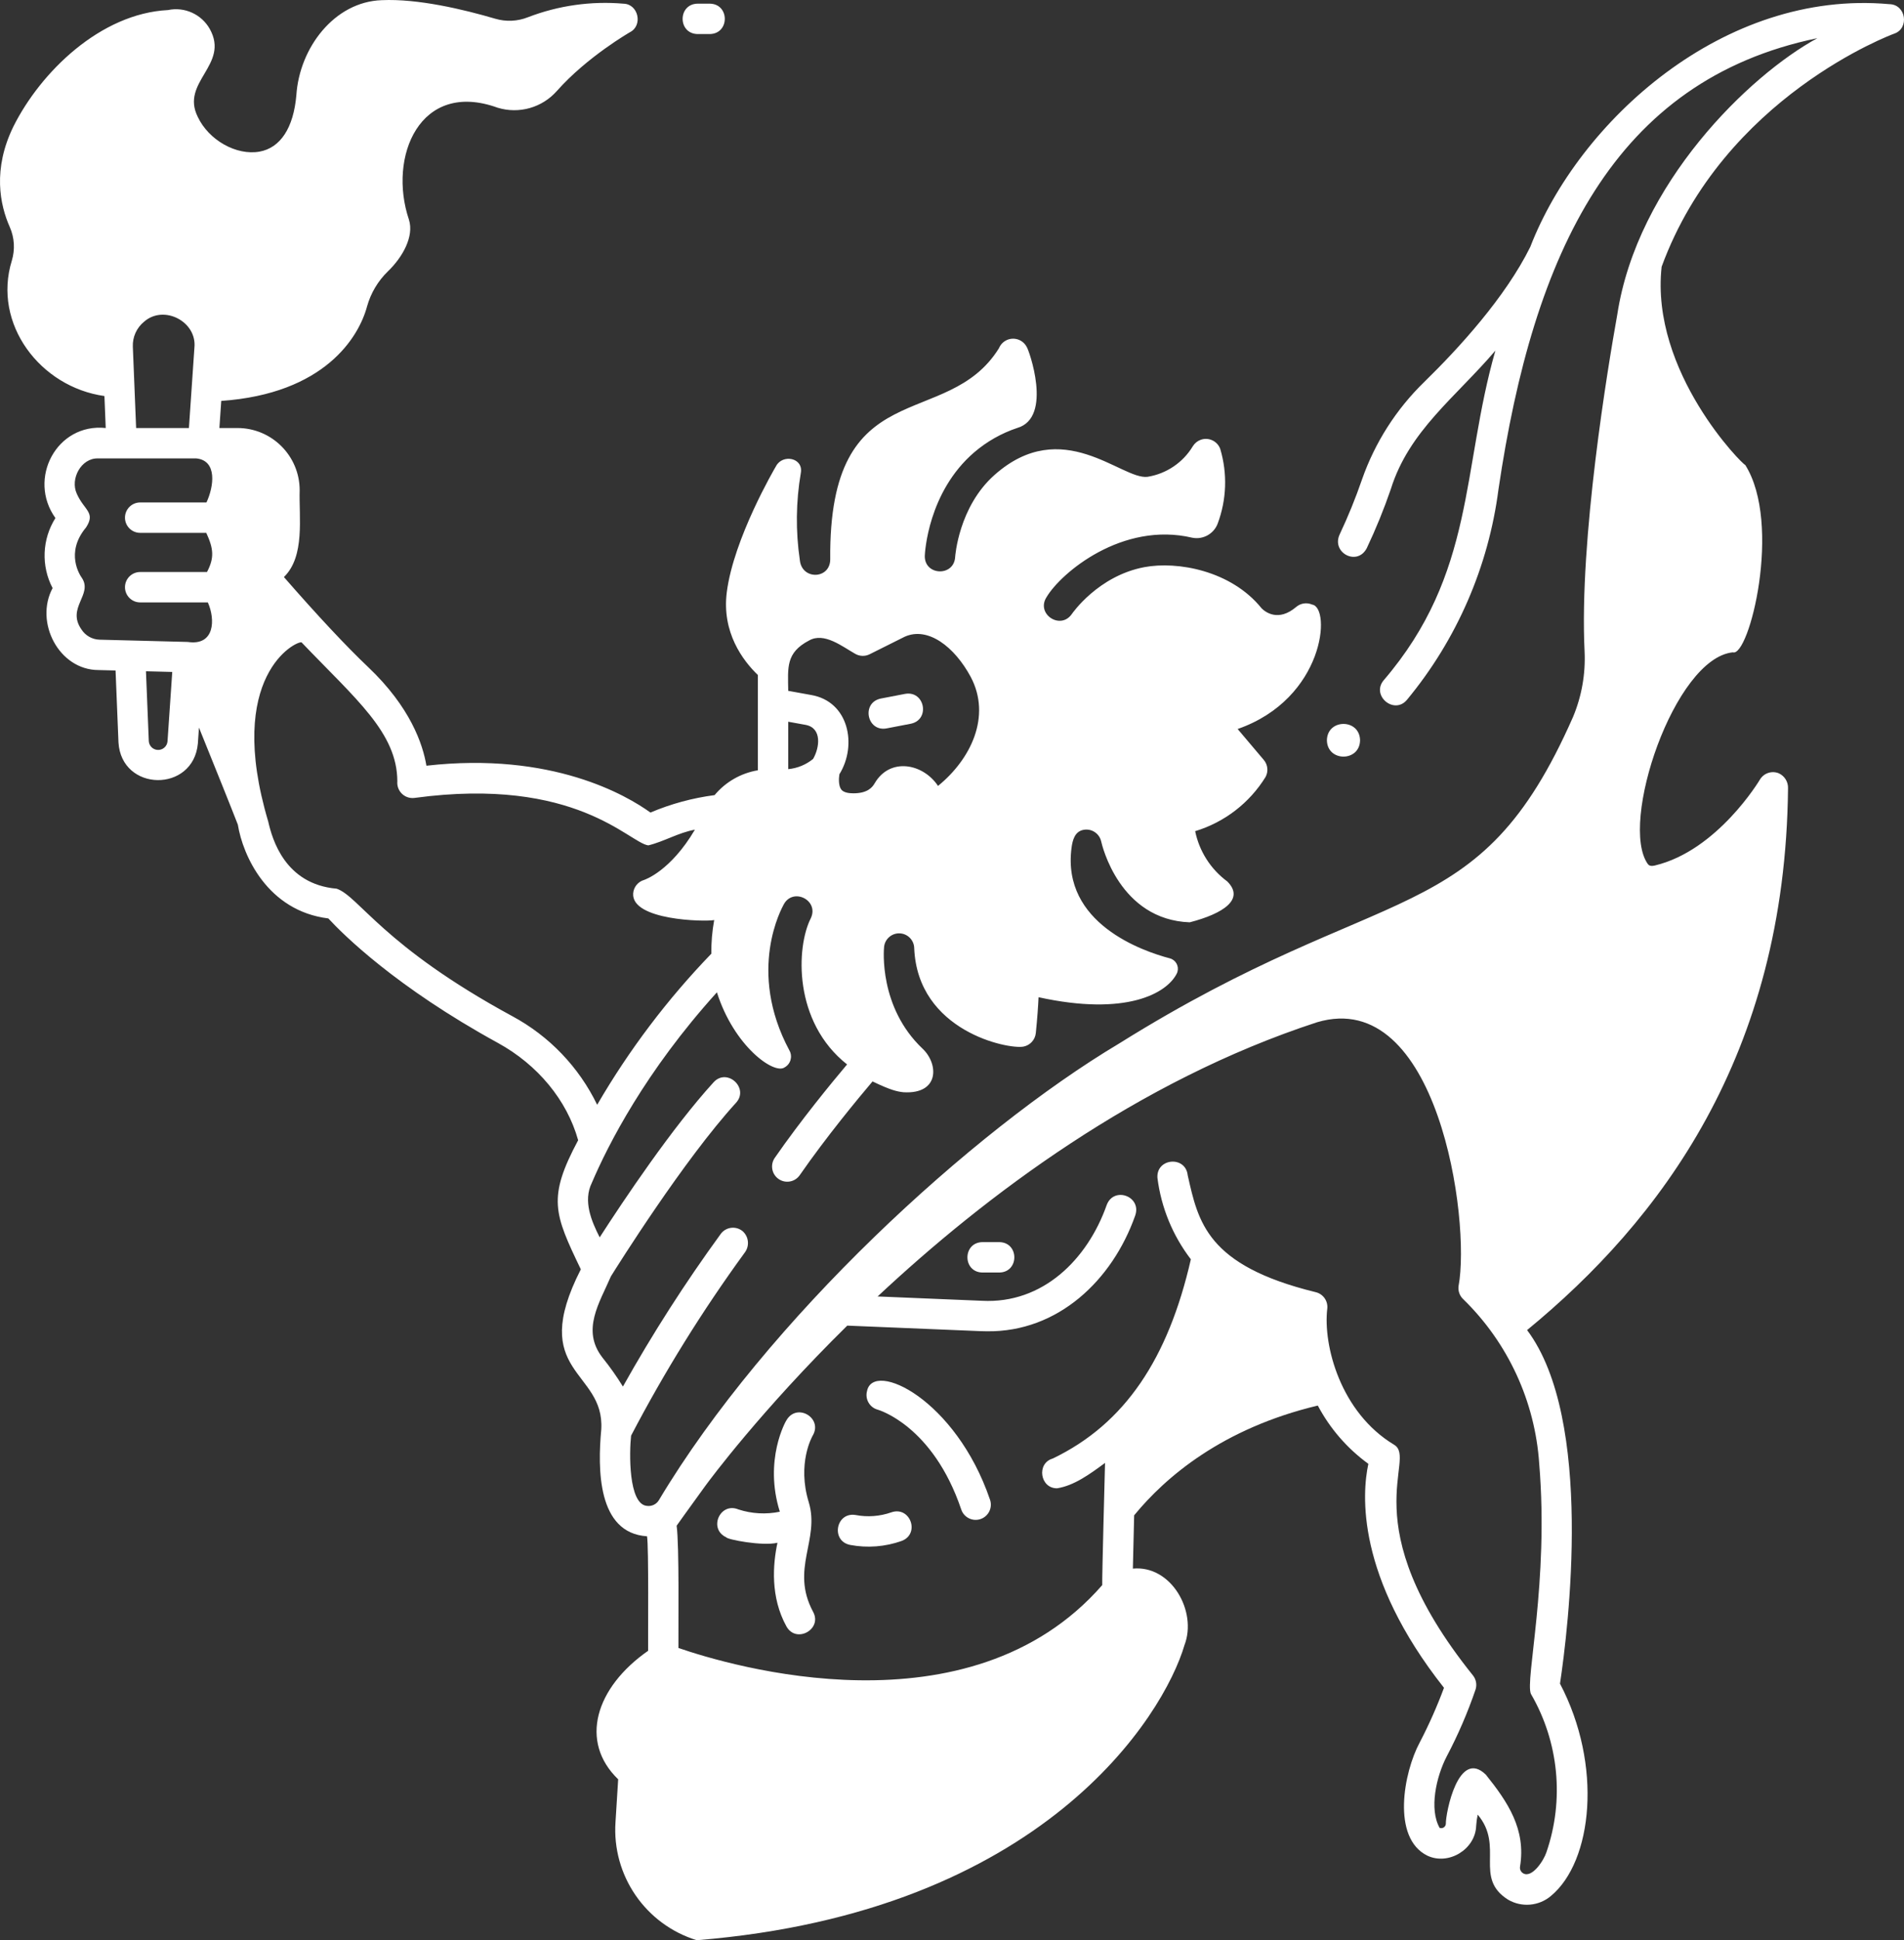 <?xml version="1.0" encoding="UTF-8"?>
<svg id="Layer_1" xmlns="http://www.w3.org/2000/svg" version="1.1" viewBox="0 0 469.964 478.666">
  <rect x="0" y="0" width="469.964" height="478.666" fill="#333333" stroke="none"/>
  <!-- Generator: Adobe Illustrator 29.8.1, SVG Export Plug-In . SVG Version: 2.1.1 Build 2)  -->
  <defs>
    <style>
      .st0 {
        fill: #fff;
      }
    </style>
  </defs>
  <path class="st0" d="M175.204,8.402c4.928-.083,4.929-7.417,0-7.5h-3.015c-4.928.084-4.929,7.417,0,7.5h3.015Z"/>
  <path class="st0" d="M218.804,179.707l6.027-1.16c4.823-1.013,3.439-8.216-1.417-7.365l-6.027,1.16c-4.842,1.022-3.414,8.223,1.417,7.365Z"/>
  <path class="st0" d="M246.672,306.441h-4.184c-4.928.083-4.93,7.417,0,7.5h4.184c4.928-.084,4.93-7.417,0-7.5Z"/>
  <path class="st0" d="M209.858,381.147c4.25.799,8.636.457,12.711-.991,4.6-1.756,2.113-8.652-2.553-7.053-2.839.999-5.893,1.227-8.849.659-4.866-.78-6.149,6.443-1.309,7.385Z"/>
  <path class="st0" d="M179.246,379.253c.144.538,8.939,2.253,12.653,1.356-1.137,5.3-1.785,13.435,2.236,20.671,2.42,4.276,8.915.652,6.556-3.642-5.676-10.6,1.738-17.736-1.065-27.024-2.924-9.556.814-16.173,1.006-16.5,2.452-4.239-3.8-8.038-6.425-3.869-.258.284-5.722,9.945-1.721,22.709-3.403.704-6.932.508-10.236-.57-4.534-1.875-7.461,4.809-3.004,6.869Z"/>
  <path class="st0" d="M216.655,347.781c.135.037,13.6,3.881,20.612,24.634.663,1.962,2.791,3.016,4.753,2.353,1.962-.663,3.016-2.791,2.353-4.753-8.457-24.839-28.838-34.458-30.364-26.83-.538,2,.646,4.057,2.646,4.596Z"/>
  <path class="st0" d="M335.704,182.633c-.092-5.38-8.094-5.379-8.185,0,.092,5.374,8.094,5.373,8.185,0Z"/>
  <path class="st0" d="M51.792,7.167c-2.047-3.652-6.229-5.549-10.325-4.684C24.767,3.331,10.033,17.783,3.327,31.175-1.861,41.75-.028,50.535,2.427,56.042c1.141,2.604,1.317,5.529.495,8.251-4.827,15.6,6.993,31.194,22.855,33.414l.319,7.887c-12.124-1.261-19.352,12.534-12.415,22.212-3.296,5.226-3.563,11.81-.7,17.285-4.506,8.424,1.562,20.211,11.343,20.216l4.2.108.718,17.721c.713,12.277,18.516,12.483,19.6.272l.267-3.905c4.13,10.2,7.984,19.779,9.6,23.949,1.22,7.589,7.309,21.282,22.333,23.133,3.627,3.929,16.625,16.884,41.842,30.706,9.854,5.4,17.067,14.148,19.82,24.014-7.614,14.243-5.939,18.111.662,31.852-13.194,25.792,5.9,24.773,5.047,39.456-.9,9.682-1.01,25.625,11.293,26.4.444,2.432.22,25.258.267,28.25-13.018,9.075-17.047,22.4-7.39,31.706l-.658,10.522c-.901,13.202,7.407,25.287,20.056,29.175,85.552-6.924,115.278-55.438,120.385-72.808,3.192-8.317-3.265-19.768-12.74-18.87l.315-13.144c7.741-9.436,21.757-21.466,45.331-27.082,3.01,5.681,7.279,10.598,12.48,14.376-1.587,7.351-3.082,27.746,18.667,55.256-1.713,4.611-3.712,9.11-5.985,13.472-3.982,7.395-6.994,23.574,1.877,27.938,5.231,2.472,11.864-1.544,12.053-7.364.058-.926.184-1.847.378-2.754,6.639,7.879-1.085,15.582,7.507,20.983,3.367,1.963,7.606,1.589,10.578-.933,10.274-8.528,12.8-32.257,2.225-52.367,2.011-13.332,8.441-65.2-8.121-87.226,32.765-26.9,63.749-67.635,64.406-133.685.052-1.567-.839-3.014-2.263-3.671-1.73-.724-3.729-.059-4.681,1.556-.1.174-10.481,17.5-25.913,21.179-1.167.277-1.5-.078-1.733-.337-7.177-9.985,6.521-50.788,20.971-52.251,4.011,1.3,12.264-31.687,3.049-46.244-.328.276-23.487-22.859-20.627-48.885,15.389-41.973,56.959-57.339,57.389-57.494,3.791-1.263,2.976-7.217-1.192-7.284-40.862-3.689-76.6,28.836-88.621,59.89-6.145,12.425-17.614,24.968-26.169,33.316-6.904,6.704-12.157,14.92-15.345,24-1.588,4.62-3.428,9.149-5.513,13.567-2.161,4.541,4.3,7.988,6.668,3.442,2.247-4.739,4.228-9.599,5.933-14.559,4.489-14.4,15.958-22.628,25.815-34.183-8.413,29.356-4.886,54.913-27.613,81.378-3.069,3.769,2.668,8.557,5.81,4.745,12.28-14.829,20.107-32.835,22.571-51.931,8.655-58.437,28.522-100.885,78.708-111.273-16.79,9.113-44.465,35.9-49.4,68.249-2.24,12.5-9.439,55.426-8.056,83.1.252,5.517-.723,11.022-2.856,16.116-23.5,53.351-45.622,39.052-112.019,80.546-36.472,21.736-87.008,68.179-113.617,112.671-.611,1.018-1.77,1.573-2.946,1.411-4.625-.381-4.366-13.312-3.913-17.333,8.22-15.72,17.593-30.81,28.042-45.146,1.247-1.629,1.018-3.946-.523-5.3-1.605-1.31-3.968-1.07-5.278.535-.042.052-.083.104-.122.158-8.787,12.058-16.847,24.63-24.138,37.647-1.544-2.505-3.245-4.91-5.093-7.2-5.2-6.756-.684-13.45,2.122-19.978,1.574-2.528,17.963-28.681,30.9-42.844,3.28-3.61-2.206-8.681-5.54-5.057-10.254,11.232-22.184,29.062-28.125,38.269-2.064-4.05-4.121-8.989-1.953-13.417,4.02-9.418,13.208-27.487,30.89-47.035,4.181,13.242,14.063,20.345,16.689,18.533,1.484-.805,2.035-2.66,1.231-4.144-.01-.019-.02-.037-.031-.056-10.588-19.752-1.767-35.273-1.433-35.946,2.259-4.361,8.822-1.134,6.724,3.324-3.621,7.095-4.408,25.544,8.948,36.08-3.9,4.623-11.4,13.751-17.821,23.01-1.201,1.687-.808,4.029.879,5.23,1.687,1.201,4.029.808,5.23-.879.018-.026.036-.051.054-.077,6.486-9.354,14.318-18.817,17.94-23.09,4.574,2.207,6.147,2.507,7.639,2.668,8.9.537,8.713-6.964,4.718-10.743-10.827-10.24-9.584-24.473-9.5-25.18.25-2.044,2.109-3.499,4.153-3.25,1.847.225,3.245,1.778,3.277,3.639.864,20.489,23.156,24.986,26.961,24.275,1.645-.317,2.887-1.677,3.053-3.344.38-3.718.578-6.651.676-8.84,21.68,4.758,31.649-.983,34.1-5.8.67-1.31.152-2.915-1.158-3.585-.167-.086-.343-.153-.525-.202-6.733-1.77-26.7-8.626-24.282-27.236.266-2.053.851-4.019,2.876-4.455,2.021-.435,4.014.848,4.454,2.868.194.873,4.506,19.3,21.851,19.93,8.251-2.132,13.677-5.683,9.256-10.093-4.08-3.01-6.9-7.425-7.916-12.393,7.232-2.191,13.414-6.95,17.382-13.381.727-1.357.552-3.02-.443-4.195l-6.455-7.629c21.484-7.494,23.107-30,18.385-30.7-1.312-.571-2.834-.346-3.924.58-4.412,3.748-7.606,1.278-8.532.361-7.535-9.366-20.843-11.7-28.966-10.171-11.427,2.153-17.841,11.479-17.9,11.574-2.817,4.021-8.889-.025-6.238-4.164,3.548-6.007,18.723-18.748,35.972-14.674,2.665.53,5.323-.947,6.28-3.49,2.208-5.904,2.43-12.368.63-18.409-.715-1.958-2.883-2.966-4.841-2.251-.799.292-1.477.846-1.922,1.571-2.438,4.049-6.54,6.814-11.208,7.556-6.408.775-20.985-15.383-37.785-.427-8.837,7.867-9.672,20.094-9.678,20.219-.3,4.9-7.606,4.61-7.493-.306.025-.637.744-15.72,12.238-25.563,3.109-2.651,6.699-4.68,10.575-5.975,8.914-2.554,2.794-19.52,2.343-19.991-.963-1.851-3.245-2.571-5.095-1.607-.792.412-1.413,1.092-1.752,1.918-12.926,20.771-42.083,5.513-41.65,52.125-.046,4.911-7.009,5.113-7.5.169-1.056-7.147-.974-14.416.243-21.537.661-3.738-4.5-4.71-6.117-1.668-.426.721-10.44,17.84-12.152,31.045-1.3,10,3.989,16.959,7.667,20.493v23.506c-4.181.695-7.973,2.869-10.685,6.126-5.449.709-10.776,2.156-15.835,4.3-5.809-4.19-24.251-15.073-55.294-11.555-.872-5.27-3.955-14.451-14.4-24.35-5.347-5.065-12.5-12.71-20.776-22.193,5.27-5.1,3.686-14.805,3.89-21.431-.009-8.467-6.87-15.328-15.337-15.337h-4.477s.251-3.659.458-6.687c25.461-1.78,33.946-15.661,36-23.354.92-3.259,2.68-6.218,5.105-8.581,3.66-3.513,6.52-8.617,5.229-12.764-5.252-15.549,2.721-34.578,21.886-27.637,5.272,1.618,11.003-.008,14.641-4.153,7.476-8.421,17.967-14.446,18.07-14.505,3.172-1.667,2.033-6.868-1.583-7-8.036-.699-16.126.444-23.654,3.341-2.569,1.019-5.405,1.148-8.056.366C114.375,2.308,103.123-.363,94.239.041c-11.712.384-20.329,11.768-21.09,23.446-.7,8.058-3.934,13-9.1,13.923-5.7,1.013-12.534-2.831-15.235-8.575-4.333-8.659,7.905-12.796,2.978-21.668ZM174.081,366.593c1.127-1.54,13.738-18.569,35.045-39.552l32.992,1.366c.52.022,1.037.032,1.554.032,17.464.192,30.873-12.558,36.518-28.523,1.7-4.775-5.246-7.308-7.016-2.654-4.757,13.494-15.834,24.429-30.746,23.652l-25.805-1.069c26.576-24.86,64.125-53.175,108.461-67.646,29.757-8.839,37.985,48.683,34.928,65.113-.151,1.199.284,2.398,1.169,3.221,11.042,10.758,17.718,25.218,18.745,40.6,2.423,29.3-3.543,53.472-2.051,56.765,6.892,11.858,8.286,26.128,3.818,39.095-.631,1.959-3.488,6.372-5.678,5.2-.613-.329-.944-1.015-.822-1.7,1.49-9.193-2.989-15.862-8.449-22.675-6.778-6.569-9.927,9.5-9.873,12.171-.059.629-.617,1.091-1.246,1.032-.094-.009-.186-.029-.274-.06-2.649-4.626-.844-12.665,1.732-17.628,2.803-5.312,5.186-10.835,7.129-16.518.384-1.207.132-2.526-.668-3.508-30.2-37.571-13.533-53.3-19.436-56.877-13.229-7.943-17.576-24.532-16.5-33.568.218-1.896-1.023-3.652-2.882-4.081-26.893-6.579-28.964-17.319-31.566-28.837-.513-4.888-7.821-4.252-7.469.666.924,7.302,3.77,14.228,8.247,20.07-5.6,24.487-16.247,40.575-34.081,49.148-4.1,1.179-3.131,7.406,1.076,7.343,4.159-.653,8.021-3.45,11.822-6.257-.031,1.4-.771,28.641-.689,30.141-32.836,37.62-92.1,19.832-104.611,15.512-.047-5.207.233-25.333-.442-30.163.004-.01,2.839-3.998,7.068-9.811ZM200.696,187.233c-1.749,1.431-3.886,2.308-6.136,2.519v-11.696l4.322.783c4.099.794,3.399,5.688,1.814,8.394ZM199.723,158.005c3.724-2.1,8.208,1.524,11.353,3.29,1.094.64,2.437.684,3.571.118l8.651-4.324c5.748-2.592,12.312,2.482,16.314,9.924,5.123,9.69.049,20.275-8.08,26.878-3.7-5.561-11.877-7.111-15.637-.65-.61,1.062-1.818,2.474-5.257,2.474-1.03,0-2.38-.158-2.968-.908-.72-.919-.657-2.746-.483-3.789,4.44-7.154,2.358-17.957-6.969-19.558l-5.658-1.025c-.079-5.736-.648-9.402,5.163-12.431h0ZM74.431,158.476h0c13.424,14.038,23.614,22.271,23.643,34.3-.184,2.077,1.35,3.91,3.427,4.094.285.025.572.018.856-.022,39.859-5.386,52.934,11.11,57.664,11.711,3.874-.932,7.436-3.146,11.5-3.869-5.992,10.168-12.3,12.321-12.55,12.4-1.503.44-2.575,1.768-2.687,3.33-.451,6.66,17.725,7.015,20,6.566-.501,2.738-.737,5.517-.706,8.3-10.86,11.244-20.322,23.76-28.179,37.274-4.503-9.302-11.825-16.947-20.924-21.847-32.042-17.378-37.868-29.59-43.382-31.466-12.812-1.114-15.912-12.292-16.887-16.562h0c-10.72-36.011,6.915-44.607,8.225-44.21h0ZM41.348,182.896c-.108,1.275-1.229,2.22-2.503,2.112-1.149-.097-2.051-1.025-2.117-2.176l-.7-17.224,6.487.167-1.167,17.121ZM50.959,123.959h-16.359c-2.071,0-3.75,1.679-3.75,3.75s1.679,3.75,3.75,3.75h16.314c1.823,3.945,2.007,6.177.179,9.66h-16.493c-2.071,0-3.75,1.679-3.75,3.75s1.679,3.75,3.75,3.75h16.7c1.893,4.211,1.706,10.758-4.941,9.753l-21.852-.562c-1.795-.072-3.442-1.017-4.408-2.532-3.724-5.342,2.836-8.548.134-12.672-.451-.616-4.251-6.208,1.013-12.488,2.426-3.743-.483-4.2-2.3-8.33-1.672-3.654,1.077-8.779,5.2-8.694h24.299c5.256.511,4.341,6.98,2.514,10.865ZM47.987,85.77l-1.355,19.824h-13.033l-.811-20.035c-.107-2.398.932-4.704,2.8-6.211,4.872-4.243,13.055-.015,12.399,6.422Z"/>
</svg>